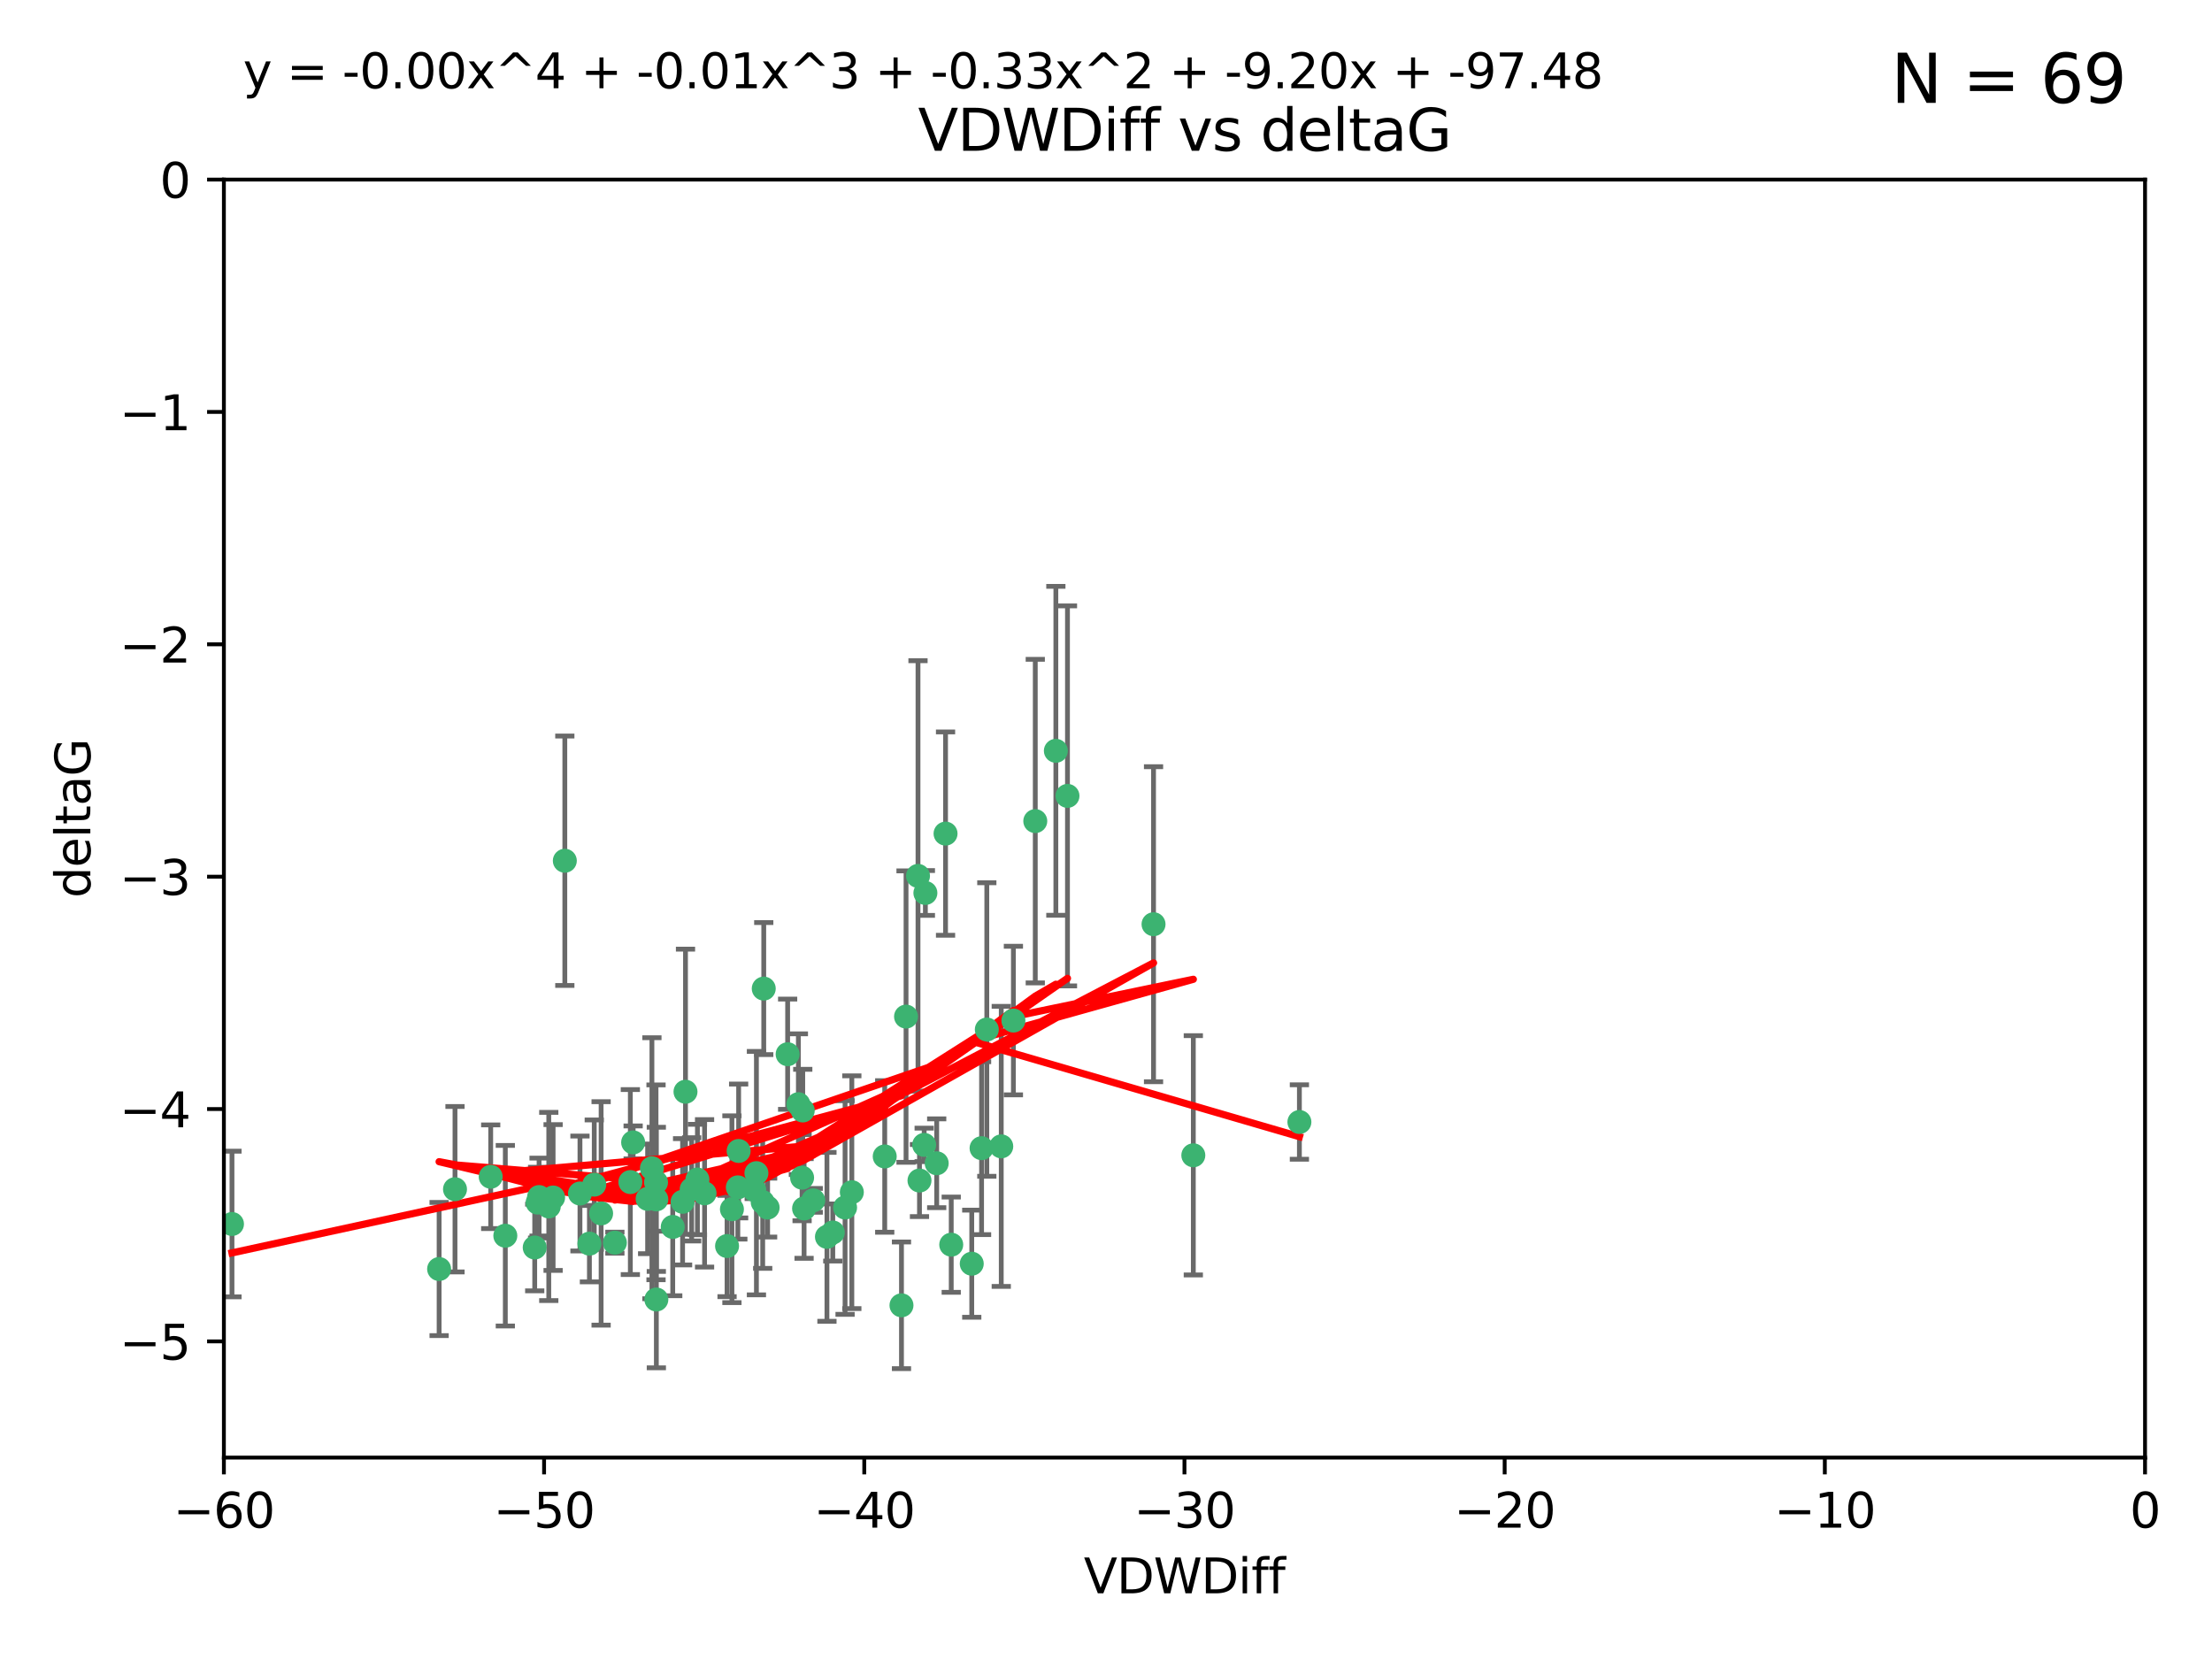 <?xml version="1.0" encoding="utf-8" standalone="no"?>
<!DOCTYPE svg PUBLIC "-//W3C//DTD SVG 1.1//EN"
  "http://www.w3.org/Graphics/SVG/1.1/DTD/svg11.dtd">
<svg xmlns:xlink="http://www.w3.org/1999/xlink" width="460.8pt" height="345.6pt" viewBox="0 0 460.8 345.6" xmlns="http://www.w3.org/2000/svg" version="1.1">
 <defs>
  <style type="text/css">*{stroke-linejoin: round; stroke-linecap: butt}</style>
 </defs>
 <g id="figure_1">
  <g id="patch_1">
   <path d="M 0 345.6 
L 460.8 345.6 
L 460.8 0 
L 0 0 
z
" style="fill: #ffffff"/>
  </g>
  <g id="axes_1">
   <g id="patch_2">
    <path d="M 46.64 303.64 
L 446.85 303.64 
L 446.85 37.411 
L 46.64 37.411 
z
" style="fill: #ffffff"/>
   </g>
   <g id="PathCollection_1">
    <defs>
     <path id="m3631bb2629" d="M 0 1.118 
C 0.297 1.118 0.581 1 0.791 0.791 
C 1 0.581 1.118 0.297 1.118 0 
C 1.118 -0.297 1 -0.581 0.791 -0.791 
C 0.581 -1 0.297 -1.118 0 -1.118 
C -0.297 -1.118 -0.581 -1 -0.791 -0.791 
C -1 -0.581 -1.118 -0.297 -1.118 0 
C -1.118 0.297 -1 0.581 -0.791 0.791 
C -0.581 1 -0.297 1.118 0 1.118 
z
" style="stroke: #3cb371"/>
    </defs>
    <g clip-path="url(#p89b7fe6927)">
     <use xlink:href="#m3631bb2629" x="48.326" y="254.983" style="fill: #3cb371; stroke: #3cb371"/>
     <use xlink:href="#m3631bb2629" x="112.3" y="249.368" style="fill: #3cb371; stroke: #3cb371"/>
     <use xlink:href="#m3631bb2629" x="111.995" y="250.525" style="fill: #3cb371; stroke: #3cb371"/>
     <use xlink:href="#m3631bb2629" x="105.268" y="257.423" style="fill: #3cb371; stroke: #3cb371"/>
     <use xlink:href="#m3631bb2629" x="91.476" y="264.361" style="fill: #3cb371; stroke: #3cb371"/>
     <use xlink:href="#m3631bb2629" x="135.807" y="243.368" style="fill: #3cb371; stroke: #3cb371"/>
     <use xlink:href="#m3631bb2629" x="122.786" y="259.077" style="fill: #3cb371; stroke: #3cb371"/>
     <use xlink:href="#m3631bb2629" x="131.894" y="237.984" style="fill: #3cb371; stroke: #3cb371"/>
     <use xlink:href="#m3631bb2629" x="111.391" y="259.88" style="fill: #3cb371; stroke: #3cb371"/>
     <use xlink:href="#m3631bb2629" x="136.731" y="270.711" style="fill: #3cb371; stroke: #3cb371"/>
     <use xlink:href="#m3631bb2629" x="145.288" y="245.719" style="fill: #3cb371; stroke: #3cb371"/>
     <use xlink:href="#m3631bb2629" x="125.223" y="252.775" style="fill: #3cb371; stroke: #3cb371"/>
     <use xlink:href="#m3631bb2629" x="102.222" y="245.136" style="fill: #3cb371; stroke: #3cb371"/>
     <use xlink:href="#m3631bb2629" x="173.485" y="256.751" style="fill: #3cb371; stroke: #3cb371"/>
     <use xlink:href="#m3631bb2629" x="123.794" y="246.78" style="fill: #3cb371; stroke: #3cb371"/>
     <use xlink:href="#m3631bb2629" x="142.195" y="250.354" style="fill: #3cb371; stroke: #3cb371"/>
     <use xlink:href="#m3631bb2629" x="94.785" y="247.734" style="fill: #3cb371; stroke: #3cb371"/>
     <use xlink:href="#m3631bb2629" x="153.872" y="239.771" style="fill: #3cb371; stroke: #3cb371"/>
     <use xlink:href="#m3631bb2629" x="166.318" y="230.024" style="fill: #3cb371; stroke: #3cb371"/>
     <use xlink:href="#m3631bb2629" x="151.46" y="259.571" style="fill: #3cb371; stroke: #3cb371"/>
     <use xlink:href="#m3631bb2629" x="159.103" y="205.942" style="fill: #3cb371; stroke: #3cb371"/>
     <use xlink:href="#m3631bb2629" x="131.312" y="246.246" style="fill: #3cb371; stroke: #3cb371"/>
     <use xlink:href="#m3631bb2629" x="142.802" y="227.428" style="fill: #3cb371; stroke: #3cb371"/>
     <use xlink:href="#m3631bb2629" x="136.661" y="246.299" style="fill: #3cb371; stroke: #3cb371"/>
     <use xlink:href="#m3631bb2629" x="167.229" y="231.332" style="fill: #3cb371; stroke: #3cb371"/>
     <use xlink:href="#m3631bb2629" x="144.084" y="247.763" style="fill: #3cb371; stroke: #3cb371"/>
     <use xlink:href="#m3631bb2629" x="153.702" y="247.353" style="fill: #3cb371; stroke: #3cb371"/>
     <use xlink:href="#m3631bb2629" x="204.48" y="239.185" style="fill: #3cb371; stroke: #3cb371"/>
     <use xlink:href="#m3631bb2629" x="176.045" y="251.55" style="fill: #3cb371; stroke: #3cb371"/>
     <use xlink:href="#m3631bb2629" x="158.884" y="250.426" style="fill: #3cb371; stroke: #3cb371"/>
     <use xlink:href="#m3631bb2629" x="146.775" y="248.593" style="fill: #3cb371; stroke: #3cb371"/>
     <use xlink:href="#m3631bb2629" x="114.32" y="251.329" style="fill: #3cb371; stroke: #3cb371"/>
     <use xlink:href="#m3631bb2629" x="120.818" y="248.632" style="fill: #3cb371; stroke: #3cb371"/>
     <use xlink:href="#m3631bb2629" x="187.795" y="271.922" style="fill: #3cb371; stroke: #3cb371"/>
     <use xlink:href="#m3631bb2629" x="115.223" y="249.466" style="fill: #3cb371; stroke: #3cb371"/>
     <use xlink:href="#m3631bb2629" x="157.577" y="244.387" style="fill: #3cb371; stroke: #3cb371"/>
     <use xlink:href="#m3631bb2629" x="134.911" y="249.742" style="fill: #3cb371; stroke: #3cb371"/>
     <use xlink:href="#m3631bb2629" x="192.775" y="186.022" style="fill: #3cb371; stroke: #3cb371"/>
     <use xlink:href="#m3631bb2629" x="191.546" y="245.927" style="fill: #3cb371; stroke: #3cb371"/>
     <use xlink:href="#m3631bb2629" x="157.119" y="247.876" style="fill: #3cb371; stroke: #3cb371"/>
     <use xlink:href="#m3631bb2629" x="159.91" y="251.564" style="fill: #3cb371; stroke: #3cb371"/>
     <use xlink:href="#m3631bb2629" x="177.452" y="248.361" style="fill: #3cb371; stroke: #3cb371"/>
     <use xlink:href="#m3631bb2629" x="152.474" y="251.904" style="fill: #3cb371; stroke: #3cb371"/>
     <use xlink:href="#m3631bb2629" x="184.304" y="240.908" style="fill: #3cb371; stroke: #3cb371"/>
     <use xlink:href="#m3631bb2629" x="140.144" y="255.593" style="fill: #3cb371; stroke: #3cb371"/>
     <use xlink:href="#m3631bb2629" x="164.08" y="219.614" style="fill: #3cb371; stroke: #3cb371"/>
     <use xlink:href="#m3631bb2629" x="128.091" y="258.871" style="fill: #3cb371; stroke: #3cb371"/>
     <use xlink:href="#m3631bb2629" x="169.413" y="250.057" style="fill: #3cb371; stroke: #3cb371"/>
     <use xlink:href="#m3631bb2629" x="136.723" y="249.848" style="fill: #3cb371; stroke: #3cb371"/>
     <use xlink:href="#m3631bb2629" x="117.663" y="179.309" style="fill: #3cb371; stroke: #3cb371"/>
     <use xlink:href="#m3631bb2629" x="196.975" y="173.656" style="fill: #3cb371; stroke: #3cb371"/>
     <use xlink:href="#m3631bb2629" x="205.571" y="214.466" style="fill: #3cb371; stroke: #3cb371"/>
     <use xlink:href="#m3631bb2629" x="211.11" y="212.601" style="fill: #3cb371; stroke: #3cb371"/>
     <use xlink:href="#m3631bb2629" x="191.237" y="182.467" style="fill: #3cb371; stroke: #3cb371"/>
     <use xlink:href="#m3631bb2629" x="167.504" y="251.748" style="fill: #3cb371; stroke: #3cb371"/>
     <use xlink:href="#m3631bb2629" x="240.303" y="192.532" style="fill: #3cb371; stroke: #3cb371"/>
     <use xlink:href="#m3631bb2629" x="188.745" y="211.773" style="fill: #3cb371; stroke: #3cb371"/>
     <use xlink:href="#m3631bb2629" x="198.159" y="259.29" style="fill: #3cb371; stroke: #3cb371"/>
     <use xlink:href="#m3631bb2629" x="172.267" y="257.656" style="fill: #3cb371; stroke: #3cb371"/>
     <use xlink:href="#m3631bb2629" x="195.132" y="242.33" style="fill: #3cb371; stroke: #3cb371"/>
     <use xlink:href="#m3631bb2629" x="215.667" y="171.05" style="fill: #3cb371; stroke: #3cb371"/>
     <use xlink:href="#m3631bb2629" x="219.955" y="156.408" style="fill: #3cb371; stroke: #3cb371"/>
     <use xlink:href="#m3631bb2629" x="167.09" y="245.331" style="fill: #3cb371; stroke: #3cb371"/>
     <use xlink:href="#m3631bb2629" x="222.375" y="165.798" style="fill: #3cb371; stroke: #3cb371"/>
     <use xlink:href="#m3631bb2629" x="192.522" y="238.5" style="fill: #3cb371; stroke: #3cb371"/>
     <use xlink:href="#m3631bb2629" x="208.58" y="238.81" style="fill: #3cb371; stroke: #3cb371"/>
     <use xlink:href="#m3631bb2629" x="248.591" y="240.671" style="fill: #3cb371; stroke: #3cb371"/>
     <use xlink:href="#m3631bb2629" x="202.434" y="263.255" style="fill: #3cb371; stroke: #3cb371"/>
     <use xlink:href="#m3631bb2629" x="270.689" y="233.736" style="fill: #3cb371; stroke: #3cb371"/>
    </g>
   </g>
   <g id="matplotlib.axis_1">
    <g id="xtick_1">
     <g id="line2d_1">
      <defs>
       <path id="mde3d4e6817" d="M 0 0 
L 0 3.5 
" style="stroke: #000000; stroke-width: 0.8"/>
      </defs>
      <g>
       <use xlink:href="#mde3d4e6817" x="46.64" y="303.64" style="stroke: #000000; stroke-width: 0.8"/>
      </g>
     </g>
     <g id="text_1">
      <!-- −60 -->
      <g transform="translate(36.088 318.238)scale(0.1 -0.1)">
       <defs>
        <path id="DejaVuSans-2212" d="M 678 2272 
L 4684 2272 
L 4684 1741 
L 678 1741 
L 678 2272 
z
" transform="scale(0.016)"/>
        <path id="DejaVuSans-36" d="M 2113 2584 
Q 1688 2584 1439 2293 
Q 1191 2003 1191 1497 
Q 1191 994 1439 701 
Q 1688 409 2113 409 
Q 2538 409 2786 701 
Q 3034 994 3034 1497 
Q 3034 2003 2786 2293 
Q 2538 2584 2113 2584 
z
M 3366 4563 
L 3366 3988 
Q 3128 4100 2886 4159 
Q 2644 4219 2406 4219 
Q 1781 4219 1451 3797 
Q 1122 3375 1075 2522 
Q 1259 2794 1537 2939 
Q 1816 3084 2150 3084 
Q 2853 3084 3261 2657 
Q 3669 2231 3669 1497 
Q 3669 778 3244 343 
Q 2819 -91 2113 -91 
Q 1303 -91 875 529 
Q 447 1150 447 2328 
Q 447 3434 972 4092 
Q 1497 4750 2381 4750 
Q 2619 4750 2861 4703 
Q 3103 4656 3366 4563 
z
" transform="scale(0.016)"/>
        <path id="DejaVuSans-30" d="M 2034 4250 
Q 1547 4250 1301 3770 
Q 1056 3291 1056 2328 
Q 1056 1369 1301 889 
Q 1547 409 2034 409 
Q 2525 409 2770 889 
Q 3016 1369 3016 2328 
Q 3016 3291 2770 3770 
Q 2525 4250 2034 4250 
z
M 2034 4750 
Q 2819 4750 3233 4129 
Q 3647 3509 3647 2328 
Q 3647 1150 3233 529 
Q 2819 -91 2034 -91 
Q 1250 -91 836 529 
Q 422 1150 422 2328 
Q 422 3509 836 4129 
Q 1250 4750 2034 4750 
z
" transform="scale(0.016)"/>
       </defs>
       <use xlink:href="#DejaVuSans-2212"/>
       <use xlink:href="#DejaVuSans-36" x="83.789"/>
       <use xlink:href="#DejaVuSans-30" x="147.412"/>
      </g>
     </g>
    </g>
    <g id="xtick_2">
     <g id="line2d_2">
      <g>
       <use xlink:href="#mde3d4e6817" x="113.342" y="303.64" style="stroke: #000000; stroke-width: 0.8"/>
      </g>
     </g>
     <g id="text_2">
      <!-- −50 -->
      <g transform="translate(102.789 318.238)scale(0.1 -0.1)">
       <defs>
        <path id="DejaVuSans-35" d="M 691 4666 
L 3169 4666 
L 3169 4134 
L 1269 4134 
L 1269 2991 
Q 1406 3038 1543 3061 
Q 1681 3084 1819 3084 
Q 2600 3084 3056 2656 
Q 3513 2228 3513 1497 
Q 3513 744 3044 326 
Q 2575 -91 1722 -91 
Q 1428 -91 1123 -41 
Q 819 9 494 109 
L 494 744 
Q 775 591 1075 516 
Q 1375 441 1709 441 
Q 2250 441 2565 725 
Q 2881 1009 2881 1497 
Q 2881 1984 2565 2268 
Q 2250 2553 1709 2553 
Q 1456 2553 1204 2497 
Q 953 2441 691 2322 
L 691 4666 
z
" transform="scale(0.016)"/>
       </defs>
       <use xlink:href="#DejaVuSans-2212"/>
       <use xlink:href="#DejaVuSans-35" x="83.789"/>
       <use xlink:href="#DejaVuSans-30" x="147.412"/>
      </g>
     </g>
    </g>
    <g id="xtick_3">
     <g id="line2d_3">
      <g>
       <use xlink:href="#mde3d4e6817" x="180.043" y="303.64" style="stroke: #000000; stroke-width: 0.8"/>
      </g>
     </g>
     <g id="text_3">
      <!-- −40 -->
      <g transform="translate(169.491 318.238)scale(0.1 -0.1)">
       <defs>
        <path id="DejaVuSans-34" d="M 2419 4116 
L 825 1625 
L 2419 1625 
L 2419 4116 
z
M 2253 4666 
L 3047 4666 
L 3047 1625 
L 3713 1625 
L 3713 1100 
L 3047 1100 
L 3047 0 
L 2419 0 
L 2419 1100 
L 313 1100 
L 313 1709 
L 2253 4666 
z
" transform="scale(0.016)"/>
       </defs>
       <use xlink:href="#DejaVuSans-2212"/>
       <use xlink:href="#DejaVuSans-34" x="83.789"/>
       <use xlink:href="#DejaVuSans-30" x="147.412"/>
      </g>
     </g>
    </g>
    <g id="xtick_4">
     <g id="line2d_4">
      <g>
       <use xlink:href="#mde3d4e6817" x="246.745" y="303.64" style="stroke: #000000; stroke-width: 0.8"/>
      </g>
     </g>
     <g id="text_4">
      <!-- −30 -->
      <g transform="translate(236.193 318.238)scale(0.1 -0.1)">
       <defs>
        <path id="DejaVuSans-33" d="M 2597 2516 
Q 3050 2419 3304 2112 
Q 3559 1806 3559 1356 
Q 3559 666 3084 287 
Q 2609 -91 1734 -91 
Q 1441 -91 1130 -33 
Q 819 25 488 141 
L 488 750 
Q 750 597 1062 519 
Q 1375 441 1716 441 
Q 2309 441 2620 675 
Q 2931 909 2931 1356 
Q 2931 1769 2642 2001 
Q 2353 2234 1838 2234 
L 1294 2234 
L 1294 2753 
L 1863 2753 
Q 2328 2753 2575 2939 
Q 2822 3125 2822 3475 
Q 2822 3834 2567 4026 
Q 2313 4219 1838 4219 
Q 1578 4219 1281 4162 
Q 984 4106 628 3988 
L 628 4550 
Q 988 4650 1302 4700 
Q 1616 4750 1894 4750 
Q 2613 4750 3031 4423 
Q 3450 4097 3450 3541 
Q 3450 3153 3228 2886 
Q 3006 2619 2597 2516 
z
" transform="scale(0.016)"/>
       </defs>
       <use xlink:href="#DejaVuSans-2212"/>
       <use xlink:href="#DejaVuSans-33" x="83.789"/>
       <use xlink:href="#DejaVuSans-30" x="147.412"/>
      </g>
     </g>
    </g>
    <g id="xtick_5">
     <g id="line2d_5">
      <g>
       <use xlink:href="#mde3d4e6817" x="313.447" y="303.64" style="stroke: #000000; stroke-width: 0.8"/>
      </g>
     </g>
     <g id="text_5">
      <!-- −20 -->
      <g transform="translate(302.894 318.238)scale(0.1 -0.1)">
       <defs>
        <path id="DejaVuSans-32" d="M 1228 531 
L 3431 531 
L 3431 0 
L 469 0 
L 469 531 
Q 828 903 1448 1529 
Q 2069 2156 2228 2338 
Q 2531 2678 2651 2914 
Q 2772 3150 2772 3378 
Q 2772 3750 2511 3984 
Q 2250 4219 1831 4219 
Q 1534 4219 1204 4116 
Q 875 4013 500 3803 
L 500 4441 
Q 881 4594 1212 4672 
Q 1544 4750 1819 4750 
Q 2544 4750 2975 4387 
Q 3406 4025 3406 3419 
Q 3406 3131 3298 2873 
Q 3191 2616 2906 2266 
Q 2828 2175 2409 1742 
Q 1991 1309 1228 531 
z
" transform="scale(0.016)"/>
       </defs>
       <use xlink:href="#DejaVuSans-2212"/>
       <use xlink:href="#DejaVuSans-32" x="83.789"/>
       <use xlink:href="#DejaVuSans-30" x="147.412"/>
      </g>
     </g>
    </g>
    <g id="xtick_6">
     <g id="line2d_6">
      <g>
       <use xlink:href="#mde3d4e6817" x="380.148" y="303.64" style="stroke: #000000; stroke-width: 0.8"/>
      </g>
     </g>
     <g id="text_6">
      <!-- −10 -->
      <g transform="translate(369.596 318.238)scale(0.1 -0.1)">
       <defs>
        <path id="DejaVuSans-31" d="M 794 531 
L 1825 531 
L 1825 4091 
L 703 3866 
L 703 4441 
L 1819 4666 
L 2450 4666 
L 2450 531 
L 3481 531 
L 3481 0 
L 794 0 
L 794 531 
z
" transform="scale(0.016)"/>
       </defs>
       <use xlink:href="#DejaVuSans-2212"/>
       <use xlink:href="#DejaVuSans-31" x="83.789"/>
       <use xlink:href="#DejaVuSans-30" x="147.412"/>
      </g>
     </g>
    </g>
    <g id="xtick_7">
     <g id="line2d_7">
      <g>
       <use xlink:href="#mde3d4e6817" x="446.85" y="303.64" style="stroke: #000000; stroke-width: 0.8"/>
      </g>
     </g>
     <g id="text_7">
      <!-- 0 -->
      <g transform="translate(443.669 318.238)scale(0.1 -0.1)">
       <use xlink:href="#DejaVuSans-30"/>
      </g>
     </g>
    </g>
    <g id="text_8">
     <!-- VDWDiff -->
     <g transform="translate(225.772 331.917)scale(0.1 -0.1)">
      <defs>
       <path id="DejaVuSans-56" d="M 1831 0 
L 50 4666 
L 709 4666 
L 2188 738 
L 3669 4666 
L 4325 4666 
L 2547 0 
L 1831 0 
z
" transform="scale(0.016)"/>
       <path id="DejaVuSans-44" d="M 1259 4147 
L 1259 519 
L 2022 519 
Q 2988 519 3436 956 
Q 3884 1394 3884 2338 
Q 3884 3275 3436 3711 
Q 2988 4147 2022 4147 
L 1259 4147 
z
M 628 4666 
L 1925 4666 
Q 3281 4666 3915 4102 
Q 4550 3538 4550 2338 
Q 4550 1131 3912 565 
Q 3275 0 1925 0 
L 628 0 
L 628 4666 
z
" transform="scale(0.016)"/>
       <path id="DejaVuSans-57" d="M 213 4666 
L 850 4666 
L 1831 722 
L 2809 4666 
L 3519 4666 
L 4500 722 
L 5478 4666 
L 6119 4666 
L 4947 0 
L 4153 0 
L 3169 4050 
L 2175 0 
L 1381 0 
L 213 4666 
z
" transform="scale(0.016)"/>
       <path id="DejaVuSans-69" d="M 603 3500 
L 1178 3500 
L 1178 0 
L 603 0 
L 603 3500 
z
M 603 4863 
L 1178 4863 
L 1178 4134 
L 603 4134 
L 603 4863 
z
" transform="scale(0.016)"/>
       <path id="DejaVuSans-66" d="M 2375 4863 
L 2375 4384 
L 1825 4384 
Q 1516 4384 1395 4259 
Q 1275 4134 1275 3809 
L 1275 3500 
L 2222 3500 
L 2222 3053 
L 1275 3053 
L 1275 0 
L 697 0 
L 697 3053 
L 147 3053 
L 147 3500 
L 697 3500 
L 697 3744 
Q 697 4328 969 4595 
Q 1241 4863 1831 4863 
L 2375 4863 
z
" transform="scale(0.016)"/>
      </defs>
      <use xlink:href="#DejaVuSans-56"/>
      <use xlink:href="#DejaVuSans-44" x="68.408"/>
      <use xlink:href="#DejaVuSans-57" x="145.41"/>
      <use xlink:href="#DejaVuSans-44" x="244.287"/>
      <use xlink:href="#DejaVuSans-69" x="321.289"/>
      <use xlink:href="#DejaVuSans-66" x="349.072"/>
      <use xlink:href="#DejaVuSans-66" x="384.277"/>
     </g>
    </g>
   </g>
   <g id="matplotlib.axis_2">
    <g id="ytick_1">
     <g id="line2d_8">
      <defs>
       <path id="m755640ae23" d="M 0 0 
L -3.5 0 
" style="stroke: #000000; stroke-width: 0.8"/>
      </defs>
      <g>
       <use xlink:href="#m755640ae23" x="46.64" y="279.437" style="stroke: #000000; stroke-width: 0.8"/>
      </g>
     </g>
     <g id="text_9">
      <!-- −5 -->
      <g transform="translate(24.898 283.237)scale(0.1 -0.1)">
       <use xlink:href="#DejaVuSans-2212"/>
       <use xlink:href="#DejaVuSans-35" x="83.789"/>
      </g>
     </g>
    </g>
    <g id="ytick_2">
     <g id="line2d_9">
      <g>
       <use xlink:href="#m755640ae23" x="46.64" y="231.032" style="stroke: #000000; stroke-width: 0.8"/>
      </g>
     </g>
     <g id="text_10">
      <!-- −4 -->
      <g transform="translate(24.898 234.831)scale(0.1 -0.1)">
       <use xlink:href="#DejaVuSans-2212"/>
       <use xlink:href="#DejaVuSans-34" x="83.789"/>
      </g>
     </g>
    </g>
    <g id="ytick_3">
     <g id="line2d_10">
      <g>
       <use xlink:href="#m755640ae23" x="46.64" y="182.627" style="stroke: #000000; stroke-width: 0.8"/>
      </g>
     </g>
     <g id="text_11">
      <!-- −3 -->
      <g transform="translate(24.898 186.426)scale(0.1 -0.1)">
       <use xlink:href="#DejaVuSans-2212"/>
       <use xlink:href="#DejaVuSans-33" x="83.789"/>
      </g>
     </g>
    </g>
    <g id="ytick_4">
     <g id="line2d_11">
      <g>
       <use xlink:href="#m755640ae23" x="46.64" y="134.222" style="stroke: #000000; stroke-width: 0.8"/>
      </g>
     </g>
     <g id="text_12">
      <!-- −2 -->
      <g transform="translate(24.898 138.021)scale(0.1 -0.1)">
       <use xlink:href="#DejaVuSans-2212"/>
       <use xlink:href="#DejaVuSans-32" x="83.789"/>
      </g>
     </g>
    </g>
    <g id="ytick_5">
     <g id="line2d_12">
      <g>
       <use xlink:href="#m755640ae23" x="46.64" y="85.816" style="stroke: #000000; stroke-width: 0.8"/>
      </g>
     </g>
     <g id="text_13">
      <!-- −1 -->
      <g transform="translate(24.898 89.616)scale(0.1 -0.1)">
       <use xlink:href="#DejaVuSans-2212"/>
       <use xlink:href="#DejaVuSans-31" x="83.789"/>
      </g>
     </g>
    </g>
    <g id="ytick_6">
     <g id="line2d_13">
      <g>
       <use xlink:href="#m755640ae23" x="46.64" y="37.411" style="stroke: #000000; stroke-width: 0.8"/>
      </g>
     </g>
     <g id="text_14">
      <!-- 0 -->
      <g transform="translate(33.278 41.21)scale(0.1 -0.1)">
       <use xlink:href="#DejaVuSans-30"/>
      </g>
     </g>
    </g>
    <g id="text_15">
     <!-- deltaG -->
     <g transform="translate(18.818 187.064)rotate(-90)scale(0.1 -0.1)">
      <defs>
       <path id="DejaVuSans-64" d="M 2906 2969 
L 2906 4863 
L 3481 4863 
L 3481 0 
L 2906 0 
L 2906 525 
Q 2725 213 2448 61 
Q 2172 -91 1784 -91 
Q 1150 -91 751 415 
Q 353 922 353 1747 
Q 353 2572 751 3078 
Q 1150 3584 1784 3584 
Q 2172 3584 2448 3432 
Q 2725 3281 2906 2969 
z
M 947 1747 
Q 947 1113 1208 752 
Q 1469 391 1925 391 
Q 2381 391 2643 752 
Q 2906 1113 2906 1747 
Q 2906 2381 2643 2742 
Q 2381 3103 1925 3103 
Q 1469 3103 1208 2742 
Q 947 2381 947 1747 
z
" transform="scale(0.016)"/>
       <path id="DejaVuSans-65" d="M 3597 1894 
L 3597 1613 
L 953 1613 
Q 991 1019 1311 708 
Q 1631 397 2203 397 
Q 2534 397 2845 478 
Q 3156 559 3463 722 
L 3463 178 
Q 3153 47 2828 -22 
Q 2503 -91 2169 -91 
Q 1331 -91 842 396 
Q 353 884 353 1716 
Q 353 2575 817 3079 
Q 1281 3584 2069 3584 
Q 2775 3584 3186 3129 
Q 3597 2675 3597 1894 
z
M 3022 2063 
Q 3016 2534 2758 2815 
Q 2500 3097 2075 3097 
Q 1594 3097 1305 2825 
Q 1016 2553 972 2059 
L 3022 2063 
z
" transform="scale(0.016)"/>
       <path id="DejaVuSans-6c" d="M 603 4863 
L 1178 4863 
L 1178 0 
L 603 0 
L 603 4863 
z
" transform="scale(0.016)"/>
       <path id="DejaVuSans-74" d="M 1172 4494 
L 1172 3500 
L 2356 3500 
L 2356 3053 
L 1172 3053 
L 1172 1153 
Q 1172 725 1289 603 
Q 1406 481 1766 481 
L 2356 481 
L 2356 0 
L 1766 0 
Q 1100 0 847 248 
Q 594 497 594 1153 
L 594 3053 
L 172 3053 
L 172 3500 
L 594 3500 
L 594 4494 
L 1172 4494 
z
" transform="scale(0.016)"/>
       <path id="DejaVuSans-61" d="M 2194 1759 
Q 1497 1759 1228 1600 
Q 959 1441 959 1056 
Q 959 750 1161 570 
Q 1363 391 1709 391 
Q 2188 391 2477 730 
Q 2766 1069 2766 1631 
L 2766 1759 
L 2194 1759 
z
M 3341 1997 
L 3341 0 
L 2766 0 
L 2766 531 
Q 2569 213 2275 61 
Q 1981 -91 1556 -91 
Q 1019 -91 701 211 
Q 384 513 384 1019 
Q 384 1609 779 1909 
Q 1175 2209 1959 2209 
L 2766 2209 
L 2766 2266 
Q 2766 2663 2505 2880 
Q 2244 3097 1772 3097 
Q 1472 3097 1187 3025 
Q 903 2953 641 2809 
L 641 3341 
Q 956 3463 1253 3523 
Q 1550 3584 1831 3584 
Q 2591 3584 2966 3190 
Q 3341 2797 3341 1997 
z
" transform="scale(0.016)"/>
       <path id="DejaVuSans-47" d="M 3809 666 
L 3809 1919 
L 2778 1919 
L 2778 2438 
L 4434 2438 
L 4434 434 
Q 4069 175 3628 42 
Q 3188 -91 2688 -91 
Q 1594 -91 976 548 
Q 359 1188 359 2328 
Q 359 3472 976 4111 
Q 1594 4750 2688 4750 
Q 3144 4750 3555 4637 
Q 3966 4525 4313 4306 
L 4313 3634 
Q 3963 3931 3569 4081 
Q 3175 4231 2741 4231 
Q 1884 4231 1454 3753 
Q 1025 3275 1025 2328 
Q 1025 1384 1454 906 
Q 1884 428 2741 428 
Q 3075 428 3337 486 
Q 3600 544 3809 666 
z
" transform="scale(0.016)"/>
      </defs>
      <use xlink:href="#DejaVuSans-64"/>
      <use xlink:href="#DejaVuSans-65" x="63.477"/>
      <use xlink:href="#DejaVuSans-6c" x="125"/>
      <use xlink:href="#DejaVuSans-74" x="152.783"/>
      <use xlink:href="#DejaVuSans-61" x="191.992"/>
      <use xlink:href="#DejaVuSans-47" x="253.271"/>
     </g>
    </g>
   </g>
   <g id="LineCollection_1">
    <path d="M 48.326 270.155 
L 48.326 239.811 
" clip-path="url(#p89b7fe6927)" style="fill: none; stroke: #696969"/>
    <path d="M 112.3 257.476 
L 112.3 241.26 
" clip-path="url(#p89b7fe6927)" style="fill: none; stroke: #696969"/>
    <path d="M 111.995 257.892 
L 111.995 243.157 
" clip-path="url(#p89b7fe6927)" style="fill: none; stroke: #696969"/>
    <path d="M 105.268 276.229 
L 105.268 238.617 
" clip-path="url(#p89b7fe6927)" style="fill: none; stroke: #696969"/>
    <path d="M 91.476 278.232 
L 91.476 250.491 
" clip-path="url(#p89b7fe6927)" style="fill: none; stroke: #696969"/>
    <path d="M 135.807 270.554 
L 135.807 216.181 
" clip-path="url(#p89b7fe6927)" style="fill: none; stroke: #696969"/>
    <path d="M 122.786 267.033 
L 122.786 251.122 
" clip-path="url(#p89b7fe6927)" style="fill: none; stroke: #696969"/>
    <path d="M 131.894 241.415 
L 131.894 234.553 
" clip-path="url(#p89b7fe6927)" style="fill: none; stroke: #696969"/>
    <path d="M 111.391 268.904 
L 111.391 250.857 
" clip-path="url(#p89b7fe6927)" style="fill: none; stroke: #696969"/>
    <path d="M 136.731 284.942 
L 136.731 256.479 
" clip-path="url(#p89b7fe6927)" style="fill: none; stroke: #696969"/>
    <path d="M 145.288 257.222 
L 145.288 234.216 
" clip-path="url(#p89b7fe6927)" style="fill: none; stroke: #696969"/>
    <path d="M 125.223 276.048 
L 125.223 229.502 
" clip-path="url(#p89b7fe6927)" style="fill: none; stroke: #696969"/>
    <path d="M 102.222 255.934 
L 102.222 234.337 
" clip-path="url(#p89b7fe6927)" style="fill: none; stroke: #696969"/>
    <path d="M 173.485 262.697 
L 173.485 250.804 
" clip-path="url(#p89b7fe6927)" style="fill: none; stroke: #696969"/>
    <path d="M 123.794 260.254 
L 123.794 233.306 
" clip-path="url(#p89b7fe6927)" style="fill: none; stroke: #696969"/>
    <path d="M 142.195 263.512 
L 142.195 237.195 
" clip-path="url(#p89b7fe6927)" style="fill: none; stroke: #696969"/>
    <path d="M 94.785 264.964 
L 94.785 230.503 
" clip-path="url(#p89b7fe6927)" style="fill: none; stroke: #696969"/>
    <path d="M 153.872 253.716 
L 153.872 225.827 
" clip-path="url(#p89b7fe6927)" style="fill: none; stroke: #696969"/>
    <path d="M 166.318 244.68 
L 166.318 215.367 
" clip-path="url(#p89b7fe6927)" style="fill: none; stroke: #696969"/>
    <path d="M 151.46 270.116 
L 151.46 249.026 
" clip-path="url(#p89b7fe6927)" style="fill: none; stroke: #696969"/>
    <path d="M 159.103 219.695 
L 159.103 192.189 
" clip-path="url(#p89b7fe6927)" style="fill: none; stroke: #696969"/>
    <path d="M 131.312 265.512 
L 131.312 226.981 
" clip-path="url(#p89b7fe6927)" style="fill: none; stroke: #696969"/>
    <path d="M 142.802 257.131 
L 142.802 197.725 
" clip-path="url(#p89b7fe6927)" style="fill: none; stroke: #696969"/>
    <path d="M 136.661 266.591 
L 136.661 226.008 
" clip-path="url(#p89b7fe6927)" style="fill: none; stroke: #696969"/>
    <path d="M 167.229 239.908 
L 167.229 222.755 
" clip-path="url(#p89b7fe6927)" style="fill: none; stroke: #696969"/>
    <path d="M 144.084 258.514 
L 144.084 237.011 
" clip-path="url(#p89b7fe6927)" style="fill: none; stroke: #696969"/>
    <path d="M 153.702 258.126 
L 153.702 236.58 
" clip-path="url(#p89b7fe6927)" style="fill: none; stroke: #696969"/>
    <path d="M 204.48 257.197 
L 204.48 221.173 
" clip-path="url(#p89b7fe6927)" style="fill: none; stroke: #696969"/>
    <path d="M 176.045 273.8 
L 176.045 229.299 
" clip-path="url(#p89b7fe6927)" style="fill: none; stroke: #696969"/>
    <path d="M 158.884 264.226 
L 158.884 236.626 
" clip-path="url(#p89b7fe6927)" style="fill: none; stroke: #696969"/>
    <path d="M 146.775 263.956 
L 146.775 233.23 
" clip-path="url(#p89b7fe6927)" style="fill: none; stroke: #696969"/>
    <path d="M 114.32 270.93 
L 114.32 231.728 
" clip-path="url(#p89b7fe6927)" style="fill: none; stroke: #696969"/>
    <path d="M 120.818 260.598 
L 120.818 236.665 
" clip-path="url(#p89b7fe6927)" style="fill: none; stroke: #696969"/>
    <path d="M 187.795 285.112 
L 187.795 258.731 
" clip-path="url(#p89b7fe6927)" style="fill: none; stroke: #696969"/>
    <path d="M 115.223 264.652 
L 115.223 234.281 
" clip-path="url(#p89b7fe6927)" style="fill: none; stroke: #696969"/>
    <path d="M 157.577 269.744 
L 157.577 219.03 
" clip-path="url(#p89b7fe6927)" style="fill: none; stroke: #696969"/>
    <path d="M 134.911 261.161 
L 134.911 238.322 
" clip-path="url(#p89b7fe6927)" style="fill: none; stroke: #696969"/>
    <path d="M 192.775 190.691 
L 192.775 181.352 
" clip-path="url(#p89b7fe6927)" style="fill: none; stroke: #696969"/>
    <path d="M 191.546 253.43 
L 191.546 238.424 
" clip-path="url(#p89b7fe6927)" style="fill: none; stroke: #696969"/>
    <path d="M 157.119 249.693 
L 157.119 246.059 
" clip-path="url(#p89b7fe6927)" style="fill: none; stroke: #696969"/>
    <path d="M 159.91 257.702 
L 159.91 245.427 
" clip-path="url(#p89b7fe6927)" style="fill: none; stroke: #696969"/>
    <path d="M 177.452 272.603 
L 177.452 224.118 
" clip-path="url(#p89b7fe6927)" style="fill: none; stroke: #696969"/>
    <path d="M 152.474 271.363 
L 152.474 232.446 
" clip-path="url(#p89b7fe6927)" style="fill: none; stroke: #696969"/>
    <path d="M 184.304 256.695 
L 184.304 225.122 
" clip-path="url(#p89b7fe6927)" style="fill: none; stroke: #696969"/>
    <path d="M 140.144 269.927 
L 140.144 241.26 
" clip-path="url(#p89b7fe6927)" style="fill: none; stroke: #696969"/>
    <path d="M 164.08 231.097 
L 164.08 208.132 
" clip-path="url(#p89b7fe6927)" style="fill: none; stroke: #696969"/>
    <path d="M 128.091 261.063 
L 128.091 256.678 
" clip-path="url(#p89b7fe6927)" style="fill: none; stroke: #696969"/>
    <path d="M 169.413 252.54 
L 169.413 247.575 
" clip-path="url(#p89b7fe6927)" style="fill: none; stroke: #696969"/>
    <path d="M 136.723 264.863 
L 136.723 234.833 
" clip-path="url(#p89b7fe6927)" style="fill: none; stroke: #696969"/>
    <path d="M 117.663 205.29 
L 117.663 153.329 
" clip-path="url(#p89b7fe6927)" style="fill: none; stroke: #696969"/>
    <path d="M 196.975 194.836 
L 196.975 152.476 
" clip-path="url(#p89b7fe6927)" style="fill: none; stroke: #696969"/>
    <path d="M 205.571 245.044 
L 205.571 183.888 
" clip-path="url(#p89b7fe6927)" style="fill: none; stroke: #696969"/>
    <path d="M 211.11 228.078 
L 211.11 197.125 
" clip-path="url(#p89b7fe6927)" style="fill: none; stroke: #696969"/>
    <path d="M 191.237 227.298 
L 191.237 137.636 
" clip-path="url(#p89b7fe6927)" style="fill: none; stroke: #696969"/>
    <path d="M 167.504 262.128 
L 167.504 241.367 
" clip-path="url(#p89b7fe6927)" style="fill: none; stroke: #696969"/>
    <path d="M 240.303 225.345 
L 240.303 159.72 
" clip-path="url(#p89b7fe6927)" style="fill: none; stroke: #696969"/>
    <path d="M 188.745 242.126 
L 188.745 181.42 
" clip-path="url(#p89b7fe6927)" style="fill: none; stroke: #696969"/>
    <path d="M 198.159 269.212 
L 198.159 249.368 
" clip-path="url(#p89b7fe6927)" style="fill: none; stroke: #696969"/>
    <path d="M 172.267 275.252 
L 172.267 240.061 
" clip-path="url(#p89b7fe6927)" style="fill: none; stroke: #696969"/>
    <path d="M 195.132 251.582 
L 195.132 233.078 
" clip-path="url(#p89b7fe6927)" style="fill: none; stroke: #696969"/>
    <path d="M 215.667 204.754 
L 215.667 137.346 
" clip-path="url(#p89b7fe6927)" style="fill: none; stroke: #696969"/>
    <path d="M 219.955 190.67 
L 219.955 122.145 
" clip-path="url(#p89b7fe6927)" style="fill: none; stroke: #696969"/>
    <path d="M 167.09 254.309 
L 167.09 236.353 
" clip-path="url(#p89b7fe6927)" style="fill: none; stroke: #696969"/>
    <path d="M 222.375 205.383 
L 222.375 126.213 
" clip-path="url(#p89b7fe6927)" style="fill: none; stroke: #696969"/>
    <path d="M 192.522 241.987 
L 192.522 235.013 
" clip-path="url(#p89b7fe6927)" style="fill: none; stroke: #696969"/>
    <path d="M 208.58 267.981 
L 208.58 209.639 
" clip-path="url(#p89b7fe6927)" style="fill: none; stroke: #696969"/>
    <path d="M 248.591 265.593 
L 248.591 215.748 
" clip-path="url(#p89b7fe6927)" style="fill: none; stroke: #696969"/>
    <path d="M 202.434 274.413 
L 202.434 252.097 
" clip-path="url(#p89b7fe6927)" style="fill: none; stroke: #696969"/>
    <path d="M 270.689 241.488 
L 270.689 225.984 
" clip-path="url(#p89b7fe6927)" style="fill: none; stroke: #696969"/>
   </g>
   <g id="line2d_14">
    <defs>
     <path id="m4d9b6cd581" d="M 2 0 
L -2 -0 
" style="stroke: #696969"/>
    </defs>
    <g clip-path="url(#p89b7fe6927)">
     <use xlink:href="#m4d9b6cd581" x="48.326" y="270.155" style="fill: #696969; stroke: #696969"/>
     <use xlink:href="#m4d9b6cd581" x="112.3" y="257.476" style="fill: #696969; stroke: #696969"/>
     <use xlink:href="#m4d9b6cd581" x="111.995" y="257.892" style="fill: #696969; stroke: #696969"/>
     <use xlink:href="#m4d9b6cd581" x="105.268" y="276.229" style="fill: #696969; stroke: #696969"/>
     <use xlink:href="#m4d9b6cd581" x="91.476" y="278.232" style="fill: #696969; stroke: #696969"/>
     <use xlink:href="#m4d9b6cd581" x="135.807" y="270.554" style="fill: #696969; stroke: #696969"/>
     <use xlink:href="#m4d9b6cd581" x="122.786" y="267.033" style="fill: #696969; stroke: #696969"/>
     <use xlink:href="#m4d9b6cd581" x="131.894" y="241.415" style="fill: #696969; stroke: #696969"/>
     <use xlink:href="#m4d9b6cd581" x="111.391" y="268.904" style="fill: #696969; stroke: #696969"/>
     <use xlink:href="#m4d9b6cd581" x="136.731" y="284.942" style="fill: #696969; stroke: #696969"/>
     <use xlink:href="#m4d9b6cd581" x="145.288" y="257.222" style="fill: #696969; stroke: #696969"/>
     <use xlink:href="#m4d9b6cd581" x="125.223" y="276.048" style="fill: #696969; stroke: #696969"/>
     <use xlink:href="#m4d9b6cd581" x="102.222" y="255.934" style="fill: #696969; stroke: #696969"/>
     <use xlink:href="#m4d9b6cd581" x="173.485" y="262.697" style="fill: #696969; stroke: #696969"/>
     <use xlink:href="#m4d9b6cd581" x="123.794" y="260.254" style="fill: #696969; stroke: #696969"/>
     <use xlink:href="#m4d9b6cd581" x="142.195" y="263.512" style="fill: #696969; stroke: #696969"/>
     <use xlink:href="#m4d9b6cd581" x="94.785" y="264.964" style="fill: #696969; stroke: #696969"/>
     <use xlink:href="#m4d9b6cd581" x="153.872" y="253.716" style="fill: #696969; stroke: #696969"/>
     <use xlink:href="#m4d9b6cd581" x="166.318" y="244.68" style="fill: #696969; stroke: #696969"/>
     <use xlink:href="#m4d9b6cd581" x="151.46" y="270.116" style="fill: #696969; stroke: #696969"/>
     <use xlink:href="#m4d9b6cd581" x="159.103" y="219.695" style="fill: #696969; stroke: #696969"/>
     <use xlink:href="#m4d9b6cd581" x="131.312" y="265.512" style="fill: #696969; stroke: #696969"/>
     <use xlink:href="#m4d9b6cd581" x="142.802" y="257.131" style="fill: #696969; stroke: #696969"/>
     <use xlink:href="#m4d9b6cd581" x="136.661" y="266.591" style="fill: #696969; stroke: #696969"/>
     <use xlink:href="#m4d9b6cd581" x="167.229" y="239.908" style="fill: #696969; stroke: #696969"/>
     <use xlink:href="#m4d9b6cd581" x="144.084" y="258.514" style="fill: #696969; stroke: #696969"/>
     <use xlink:href="#m4d9b6cd581" x="153.702" y="258.126" style="fill: #696969; stroke: #696969"/>
     <use xlink:href="#m4d9b6cd581" x="204.48" y="257.197" style="fill: #696969; stroke: #696969"/>
     <use xlink:href="#m4d9b6cd581" x="176.045" y="273.8" style="fill: #696969; stroke: #696969"/>
     <use xlink:href="#m4d9b6cd581" x="158.884" y="264.226" style="fill: #696969; stroke: #696969"/>
     <use xlink:href="#m4d9b6cd581" x="146.775" y="263.956" style="fill: #696969; stroke: #696969"/>
     <use xlink:href="#m4d9b6cd581" x="114.32" y="270.93" style="fill: #696969; stroke: #696969"/>
     <use xlink:href="#m4d9b6cd581" x="120.818" y="260.598" style="fill: #696969; stroke: #696969"/>
     <use xlink:href="#m4d9b6cd581" x="187.795" y="285.112" style="fill: #696969; stroke: #696969"/>
     <use xlink:href="#m4d9b6cd581" x="115.223" y="264.652" style="fill: #696969; stroke: #696969"/>
     <use xlink:href="#m4d9b6cd581" x="157.577" y="269.744" style="fill: #696969; stroke: #696969"/>
     <use xlink:href="#m4d9b6cd581" x="134.911" y="261.161" style="fill: #696969; stroke: #696969"/>
     <use xlink:href="#m4d9b6cd581" x="192.775" y="190.691" style="fill: #696969; stroke: #696969"/>
     <use xlink:href="#m4d9b6cd581" x="191.546" y="253.43" style="fill: #696969; stroke: #696969"/>
     <use xlink:href="#m4d9b6cd581" x="157.119" y="249.693" style="fill: #696969; stroke: #696969"/>
     <use xlink:href="#m4d9b6cd581" x="159.91" y="257.702" style="fill: #696969; stroke: #696969"/>
     <use xlink:href="#m4d9b6cd581" x="177.452" y="272.603" style="fill: #696969; stroke: #696969"/>
     <use xlink:href="#m4d9b6cd581" x="152.474" y="271.363" style="fill: #696969; stroke: #696969"/>
     <use xlink:href="#m4d9b6cd581" x="184.304" y="256.695" style="fill: #696969; stroke: #696969"/>
     <use xlink:href="#m4d9b6cd581" x="140.144" y="269.927" style="fill: #696969; stroke: #696969"/>
     <use xlink:href="#m4d9b6cd581" x="164.08" y="231.097" style="fill: #696969; stroke: #696969"/>
     <use xlink:href="#m4d9b6cd581" x="128.091" y="261.063" style="fill: #696969; stroke: #696969"/>
     <use xlink:href="#m4d9b6cd581" x="169.413" y="252.54" style="fill: #696969; stroke: #696969"/>
     <use xlink:href="#m4d9b6cd581" x="136.723" y="264.863" style="fill: #696969; stroke: #696969"/>
     <use xlink:href="#m4d9b6cd581" x="117.663" y="205.29" style="fill: #696969; stroke: #696969"/>
     <use xlink:href="#m4d9b6cd581" x="196.975" y="194.836" style="fill: #696969; stroke: #696969"/>
     <use xlink:href="#m4d9b6cd581" x="205.571" y="245.044" style="fill: #696969; stroke: #696969"/>
     <use xlink:href="#m4d9b6cd581" x="211.11" y="228.078" style="fill: #696969; stroke: #696969"/>
     <use xlink:href="#m4d9b6cd581" x="191.237" y="227.298" style="fill: #696969; stroke: #696969"/>
     <use xlink:href="#m4d9b6cd581" x="167.504" y="262.128" style="fill: #696969; stroke: #696969"/>
     <use xlink:href="#m4d9b6cd581" x="240.303" y="225.345" style="fill: #696969; stroke: #696969"/>
     <use xlink:href="#m4d9b6cd581" x="188.745" y="242.126" style="fill: #696969; stroke: #696969"/>
     <use xlink:href="#m4d9b6cd581" x="198.159" y="269.212" style="fill: #696969; stroke: #696969"/>
     <use xlink:href="#m4d9b6cd581" x="172.267" y="275.252" style="fill: #696969; stroke: #696969"/>
     <use xlink:href="#m4d9b6cd581" x="195.132" y="251.582" style="fill: #696969; stroke: #696969"/>
     <use xlink:href="#m4d9b6cd581" x="215.667" y="204.754" style="fill: #696969; stroke: #696969"/>
     <use xlink:href="#m4d9b6cd581" x="219.955" y="190.67" style="fill: #696969; stroke: #696969"/>
     <use xlink:href="#m4d9b6cd581" x="167.09" y="254.309" style="fill: #696969; stroke: #696969"/>
     <use xlink:href="#m4d9b6cd581" x="222.375" y="205.383" style="fill: #696969; stroke: #696969"/>
     <use xlink:href="#m4d9b6cd581" x="192.522" y="241.987" style="fill: #696969; stroke: #696969"/>
     <use xlink:href="#m4d9b6cd581" x="208.58" y="267.981" style="fill: #696969; stroke: #696969"/>
     <use xlink:href="#m4d9b6cd581" x="248.591" y="265.593" style="fill: #696969; stroke: #696969"/>
     <use xlink:href="#m4d9b6cd581" x="202.434" y="274.413" style="fill: #696969; stroke: #696969"/>
     <use xlink:href="#m4d9b6cd581" x="270.689" y="241.488" style="fill: #696969; stroke: #696969"/>
    </g>
   </g>
   <g id="line2d_15">
    <g clip-path="url(#p89b7fe6927)">
     <use xlink:href="#m4d9b6cd581" x="48.326" y="239.811" style="fill: #696969; stroke: #696969"/>
     <use xlink:href="#m4d9b6cd581" x="112.3" y="241.26" style="fill: #696969; stroke: #696969"/>
     <use xlink:href="#m4d9b6cd581" x="111.995" y="243.157" style="fill: #696969; stroke: #696969"/>
     <use xlink:href="#m4d9b6cd581" x="105.268" y="238.617" style="fill: #696969; stroke: #696969"/>
     <use xlink:href="#m4d9b6cd581" x="91.476" y="250.491" style="fill: #696969; stroke: #696969"/>
     <use xlink:href="#m4d9b6cd581" x="135.807" y="216.181" style="fill: #696969; stroke: #696969"/>
     <use xlink:href="#m4d9b6cd581" x="122.786" y="251.122" style="fill: #696969; stroke: #696969"/>
     <use xlink:href="#m4d9b6cd581" x="131.894" y="234.553" style="fill: #696969; stroke: #696969"/>
     <use xlink:href="#m4d9b6cd581" x="111.391" y="250.857" style="fill: #696969; stroke: #696969"/>
     <use xlink:href="#m4d9b6cd581" x="136.731" y="256.479" style="fill: #696969; stroke: #696969"/>
     <use xlink:href="#m4d9b6cd581" x="145.288" y="234.216" style="fill: #696969; stroke: #696969"/>
     <use xlink:href="#m4d9b6cd581" x="125.223" y="229.502" style="fill: #696969; stroke: #696969"/>
     <use xlink:href="#m4d9b6cd581" x="102.222" y="234.337" style="fill: #696969; stroke: #696969"/>
     <use xlink:href="#m4d9b6cd581" x="173.485" y="250.804" style="fill: #696969; stroke: #696969"/>
     <use xlink:href="#m4d9b6cd581" x="123.794" y="233.306" style="fill: #696969; stroke: #696969"/>
     <use xlink:href="#m4d9b6cd581" x="142.195" y="237.195" style="fill: #696969; stroke: #696969"/>
     <use xlink:href="#m4d9b6cd581" x="94.785" y="230.503" style="fill: #696969; stroke: #696969"/>
     <use xlink:href="#m4d9b6cd581" x="153.872" y="225.827" style="fill: #696969; stroke: #696969"/>
     <use xlink:href="#m4d9b6cd581" x="166.318" y="215.367" style="fill: #696969; stroke: #696969"/>
     <use xlink:href="#m4d9b6cd581" x="151.46" y="249.026" style="fill: #696969; stroke: #696969"/>
     <use xlink:href="#m4d9b6cd581" x="159.103" y="192.189" style="fill: #696969; stroke: #696969"/>
     <use xlink:href="#m4d9b6cd581" x="131.312" y="226.981" style="fill: #696969; stroke: #696969"/>
     <use xlink:href="#m4d9b6cd581" x="142.802" y="197.725" style="fill: #696969; stroke: #696969"/>
     <use xlink:href="#m4d9b6cd581" x="136.661" y="226.008" style="fill: #696969; stroke: #696969"/>
     <use xlink:href="#m4d9b6cd581" x="167.229" y="222.755" style="fill: #696969; stroke: #696969"/>
     <use xlink:href="#m4d9b6cd581" x="144.084" y="237.011" style="fill: #696969; stroke: #696969"/>
     <use xlink:href="#m4d9b6cd581" x="153.702" y="236.58" style="fill: #696969; stroke: #696969"/>
     <use xlink:href="#m4d9b6cd581" x="204.48" y="221.173" style="fill: #696969; stroke: #696969"/>
     <use xlink:href="#m4d9b6cd581" x="176.045" y="229.299" style="fill: #696969; stroke: #696969"/>
     <use xlink:href="#m4d9b6cd581" x="158.884" y="236.626" style="fill: #696969; stroke: #696969"/>
     <use xlink:href="#m4d9b6cd581" x="146.775" y="233.23" style="fill: #696969; stroke: #696969"/>
     <use xlink:href="#m4d9b6cd581" x="114.32" y="231.728" style="fill: #696969; stroke: #696969"/>
     <use xlink:href="#m4d9b6cd581" x="120.818" y="236.665" style="fill: #696969; stroke: #696969"/>
     <use xlink:href="#m4d9b6cd581" x="187.795" y="258.731" style="fill: #696969; stroke: #696969"/>
     <use xlink:href="#m4d9b6cd581" x="115.223" y="234.281" style="fill: #696969; stroke: #696969"/>
     <use xlink:href="#m4d9b6cd581" x="157.577" y="219.03" style="fill: #696969; stroke: #696969"/>
     <use xlink:href="#m4d9b6cd581" x="134.911" y="238.322" style="fill: #696969; stroke: #696969"/>
     <use xlink:href="#m4d9b6cd581" x="192.775" y="181.352" style="fill: #696969; stroke: #696969"/>
     <use xlink:href="#m4d9b6cd581" x="191.546" y="238.424" style="fill: #696969; stroke: #696969"/>
     <use xlink:href="#m4d9b6cd581" x="157.119" y="246.059" style="fill: #696969; stroke: #696969"/>
     <use xlink:href="#m4d9b6cd581" x="159.91" y="245.427" style="fill: #696969; stroke: #696969"/>
     <use xlink:href="#m4d9b6cd581" x="177.452" y="224.118" style="fill: #696969; stroke: #696969"/>
     <use xlink:href="#m4d9b6cd581" x="152.474" y="232.446" style="fill: #696969; stroke: #696969"/>
     <use xlink:href="#m4d9b6cd581" x="184.304" y="225.122" style="fill: #696969; stroke: #696969"/>
     <use xlink:href="#m4d9b6cd581" x="140.144" y="241.26" style="fill: #696969; stroke: #696969"/>
     <use xlink:href="#m4d9b6cd581" x="164.08" y="208.132" style="fill: #696969; stroke: #696969"/>
     <use xlink:href="#m4d9b6cd581" x="128.091" y="256.678" style="fill: #696969; stroke: #696969"/>
     <use xlink:href="#m4d9b6cd581" x="169.413" y="247.575" style="fill: #696969; stroke: #696969"/>
     <use xlink:href="#m4d9b6cd581" x="136.723" y="234.833" style="fill: #696969; stroke: #696969"/>
     <use xlink:href="#m4d9b6cd581" x="117.663" y="153.329" style="fill: #696969; stroke: #696969"/>
     <use xlink:href="#m4d9b6cd581" x="196.975" y="152.476" style="fill: #696969; stroke: #696969"/>
     <use xlink:href="#m4d9b6cd581" x="205.571" y="183.888" style="fill: #696969; stroke: #696969"/>
     <use xlink:href="#m4d9b6cd581" x="211.11" y="197.125" style="fill: #696969; stroke: #696969"/>
     <use xlink:href="#m4d9b6cd581" x="191.237" y="137.636" style="fill: #696969; stroke: #696969"/>
     <use xlink:href="#m4d9b6cd581" x="167.504" y="241.367" style="fill: #696969; stroke: #696969"/>
     <use xlink:href="#m4d9b6cd581" x="240.303" y="159.72" style="fill: #696969; stroke: #696969"/>
     <use xlink:href="#m4d9b6cd581" x="188.745" y="181.42" style="fill: #696969; stroke: #696969"/>
     <use xlink:href="#m4d9b6cd581" x="198.159" y="249.368" style="fill: #696969; stroke: #696969"/>
     <use xlink:href="#m4d9b6cd581" x="172.267" y="240.061" style="fill: #696969; stroke: #696969"/>
     <use xlink:href="#m4d9b6cd581" x="195.132" y="233.078" style="fill: #696969; stroke: #696969"/>
     <use xlink:href="#m4d9b6cd581" x="215.667" y="137.346" style="fill: #696969; stroke: #696969"/>
     <use xlink:href="#m4d9b6cd581" x="219.955" y="122.145" style="fill: #696969; stroke: #696969"/>
     <use xlink:href="#m4d9b6cd581" x="167.09" y="236.353" style="fill: #696969; stroke: #696969"/>
     <use xlink:href="#m4d9b6cd581" x="222.375" y="126.213" style="fill: #696969; stroke: #696969"/>
     <use xlink:href="#m4d9b6cd581" x="192.522" y="235.013" style="fill: #696969; stroke: #696969"/>
     <use xlink:href="#m4d9b6cd581" x="208.58" y="209.639" style="fill: #696969; stroke: #696969"/>
     <use xlink:href="#m4d9b6cd581" x="248.591" y="215.748" style="fill: #696969; stroke: #696969"/>
     <use xlink:href="#m4d9b6cd581" x="202.434" y="252.097" style="fill: #696969; stroke: #696969"/>
     <use xlink:href="#m4d9b6cd581" x="270.689" y="225.984" style="fill: #696969; stroke: #696969"/>
    </g>
   </g>
   <g id="line2d_16">
    <path d="M 48.326 261.001 
L 112.3 247.096 
L 111.995 247.02 
L 105.268 245.281 
L 91.476 242.001 
L 135.807 250.357 
L 122.786 249.296 
L 131.894 250.281 
L 111.391 246.87 
L 136.731 250.341 
L 145.288 249.54 
L 125.223 249.66 
L 102.222 244.48 
L 173.485 238.224 
L 123.794 249.454 
L 142.195 249.969 
L 94.785 242.669 
L 153.872 247.492 
L 166.318 242.304 
L 151.46 248.196 
L 159.103 245.624 
L 131.312 250.251 
L 142.802 249.898 
L 136.661 250.343 
L 167.229 241.827 
L 144.084 249.726 
L 153.702 247.545 
L 204.48 215.331 
L 176.045 236.598 
L 158.884 245.712 
L 146.775 249.276 
L 114.32 247.583 
L 120.818 248.955 
L 187.795 228.254 
L 115.223 247.793 
L 157.577 246.217 
L 134.911 250.36 
L 192.775 224.421 
L 191.546 225.376 
L 157.119 246.387 
L 159.91 245.295 
L 177.452 235.671 
L 152.474 247.912 
L 184.304 230.858 
L 140.144 250.166 
L 164.08 243.423 
L 128.091 249.998 
L 169.413 240.632 
L 136.723 250.341 
L 117.663 248.331 
L 196.975 221.137 
L 205.571 214.51 
L 211.11 210.51 
L 191.237 225.616 
L 167.504 241.68 
L 240.303 200.59 
L 188.745 227.532 
L 198.159 220.21 
L 172.267 238.968 
L 195.132 222.58 
L 215.667 207.513 
L 219.955 205.03 
L 167.09 241.9 
L 222.375 203.807 
L 192.522 224.618 
L 208.58 212.297 
L 248.591 204.003 
L 202.434 216.891 
L 270.689 236.791 
" clip-path="url(#p89b7fe6927)" style="fill: none; stroke: #ff0000; stroke-width: 1.5; stroke-linecap: square"/>
   </g>
   <g id="line2d_17">
    <defs>
     <path id="md75e62f476" d="M 0 2 
C 0.53 2 1.039 1.789 1.414 1.414 
C 1.789 1.039 2 0.53 2 0 
C 2 -0.53 1.789 -1.039 1.414 -1.414 
C 1.039 -1.789 0.53 -2 0 -2 
C -0.53 -2 -1.039 -1.789 -1.414 -1.414 
C -1.789 -1.039 -2 -0.53 -2 0 
C -2 0.53 -1.789 1.039 -1.414 1.414 
C -1.039 1.789 -0.53 2 0 2 
z
" style="stroke: #3cb371"/>
    </defs>
    <g clip-path="url(#p89b7fe6927)">
     <use xlink:href="#md75e62f476" x="48.326" y="254.983" style="fill: #3cb371; stroke: #3cb371"/>
     <use xlink:href="#md75e62f476" x="112.3" y="249.368" style="fill: #3cb371; stroke: #3cb371"/>
     <use xlink:href="#md75e62f476" x="111.995" y="250.525" style="fill: #3cb371; stroke: #3cb371"/>
     <use xlink:href="#md75e62f476" x="105.268" y="257.423" style="fill: #3cb371; stroke: #3cb371"/>
     <use xlink:href="#md75e62f476" x="91.476" y="264.361" style="fill: #3cb371; stroke: #3cb371"/>
     <use xlink:href="#md75e62f476" x="135.807" y="243.368" style="fill: #3cb371; stroke: #3cb371"/>
     <use xlink:href="#md75e62f476" x="122.786" y="259.077" style="fill: #3cb371; stroke: #3cb371"/>
     <use xlink:href="#md75e62f476" x="131.894" y="237.984" style="fill: #3cb371; stroke: #3cb371"/>
     <use xlink:href="#md75e62f476" x="111.391" y="259.88" style="fill: #3cb371; stroke: #3cb371"/>
     <use xlink:href="#md75e62f476" x="136.731" y="270.711" style="fill: #3cb371; stroke: #3cb371"/>
     <use xlink:href="#md75e62f476" x="145.288" y="245.719" style="fill: #3cb371; stroke: #3cb371"/>
     <use xlink:href="#md75e62f476" x="125.223" y="252.775" style="fill: #3cb371; stroke: #3cb371"/>
     <use xlink:href="#md75e62f476" x="102.222" y="245.136" style="fill: #3cb371; stroke: #3cb371"/>
     <use xlink:href="#md75e62f476" x="173.485" y="256.751" style="fill: #3cb371; stroke: #3cb371"/>
     <use xlink:href="#md75e62f476" x="123.794" y="246.78" style="fill: #3cb371; stroke: #3cb371"/>
     <use xlink:href="#md75e62f476" x="142.195" y="250.354" style="fill: #3cb371; stroke: #3cb371"/>
     <use xlink:href="#md75e62f476" x="94.785" y="247.734" style="fill: #3cb371; stroke: #3cb371"/>
     <use xlink:href="#md75e62f476" x="153.872" y="239.771" style="fill: #3cb371; stroke: #3cb371"/>
     <use xlink:href="#md75e62f476" x="166.318" y="230.024" style="fill: #3cb371; stroke: #3cb371"/>
     <use xlink:href="#md75e62f476" x="151.46" y="259.571" style="fill: #3cb371; stroke: #3cb371"/>
     <use xlink:href="#md75e62f476" x="159.103" y="205.942" style="fill: #3cb371; stroke: #3cb371"/>
     <use xlink:href="#md75e62f476" x="131.312" y="246.246" style="fill: #3cb371; stroke: #3cb371"/>
     <use xlink:href="#md75e62f476" x="142.802" y="227.428" style="fill: #3cb371; stroke: #3cb371"/>
     <use xlink:href="#md75e62f476" x="136.661" y="246.299" style="fill: #3cb371; stroke: #3cb371"/>
     <use xlink:href="#md75e62f476" x="167.229" y="231.332" style="fill: #3cb371; stroke: #3cb371"/>
     <use xlink:href="#md75e62f476" x="144.084" y="247.763" style="fill: #3cb371; stroke: #3cb371"/>
     <use xlink:href="#md75e62f476" x="153.702" y="247.353" style="fill: #3cb371; stroke: #3cb371"/>
     <use xlink:href="#md75e62f476" x="204.48" y="239.185" style="fill: #3cb371; stroke: #3cb371"/>
     <use xlink:href="#md75e62f476" x="176.045" y="251.55" style="fill: #3cb371; stroke: #3cb371"/>
     <use xlink:href="#md75e62f476" x="158.884" y="250.426" style="fill: #3cb371; stroke: #3cb371"/>
     <use xlink:href="#md75e62f476" x="146.775" y="248.593" style="fill: #3cb371; stroke: #3cb371"/>
     <use xlink:href="#md75e62f476" x="114.32" y="251.329" style="fill: #3cb371; stroke: #3cb371"/>
     <use xlink:href="#md75e62f476" x="120.818" y="248.632" style="fill: #3cb371; stroke: #3cb371"/>
     <use xlink:href="#md75e62f476" x="187.795" y="271.922" style="fill: #3cb371; stroke: #3cb371"/>
     <use xlink:href="#md75e62f476" x="115.223" y="249.466" style="fill: #3cb371; stroke: #3cb371"/>
     <use xlink:href="#md75e62f476" x="157.577" y="244.387" style="fill: #3cb371; stroke: #3cb371"/>
     <use xlink:href="#md75e62f476" x="134.911" y="249.742" style="fill: #3cb371; stroke: #3cb371"/>
     <use xlink:href="#md75e62f476" x="192.775" y="186.022" style="fill: #3cb371; stroke: #3cb371"/>
     <use xlink:href="#md75e62f476" x="191.546" y="245.927" style="fill: #3cb371; stroke: #3cb371"/>
     <use xlink:href="#md75e62f476" x="157.119" y="247.876" style="fill: #3cb371; stroke: #3cb371"/>
     <use xlink:href="#md75e62f476" x="159.91" y="251.564" style="fill: #3cb371; stroke: #3cb371"/>
     <use xlink:href="#md75e62f476" x="177.452" y="248.361" style="fill: #3cb371; stroke: #3cb371"/>
     <use xlink:href="#md75e62f476" x="152.474" y="251.904" style="fill: #3cb371; stroke: #3cb371"/>
     <use xlink:href="#md75e62f476" x="184.304" y="240.908" style="fill: #3cb371; stroke: #3cb371"/>
     <use xlink:href="#md75e62f476" x="140.144" y="255.593" style="fill: #3cb371; stroke: #3cb371"/>
     <use xlink:href="#md75e62f476" x="164.08" y="219.614" style="fill: #3cb371; stroke: #3cb371"/>
     <use xlink:href="#md75e62f476" x="128.091" y="258.871" style="fill: #3cb371; stroke: #3cb371"/>
     <use xlink:href="#md75e62f476" x="169.413" y="250.057" style="fill: #3cb371; stroke: #3cb371"/>
     <use xlink:href="#md75e62f476" x="136.723" y="249.848" style="fill: #3cb371; stroke: #3cb371"/>
     <use xlink:href="#md75e62f476" x="117.663" y="179.309" style="fill: #3cb371; stroke: #3cb371"/>
     <use xlink:href="#md75e62f476" x="196.975" y="173.656" style="fill: #3cb371; stroke: #3cb371"/>
     <use xlink:href="#md75e62f476" x="205.571" y="214.466" style="fill: #3cb371; stroke: #3cb371"/>
     <use xlink:href="#md75e62f476" x="211.11" y="212.601" style="fill: #3cb371; stroke: #3cb371"/>
     <use xlink:href="#md75e62f476" x="191.237" y="182.467" style="fill: #3cb371; stroke: #3cb371"/>
     <use xlink:href="#md75e62f476" x="167.504" y="251.748" style="fill: #3cb371; stroke: #3cb371"/>
     <use xlink:href="#md75e62f476" x="240.303" y="192.532" style="fill: #3cb371; stroke: #3cb371"/>
     <use xlink:href="#md75e62f476" x="188.745" y="211.773" style="fill: #3cb371; stroke: #3cb371"/>
     <use xlink:href="#md75e62f476" x="198.159" y="259.29" style="fill: #3cb371; stroke: #3cb371"/>
     <use xlink:href="#md75e62f476" x="172.267" y="257.656" style="fill: #3cb371; stroke: #3cb371"/>
     <use xlink:href="#md75e62f476" x="195.132" y="242.33" style="fill: #3cb371; stroke: #3cb371"/>
     <use xlink:href="#md75e62f476" x="215.667" y="171.05" style="fill: #3cb371; stroke: #3cb371"/>
     <use xlink:href="#md75e62f476" x="219.955" y="156.408" style="fill: #3cb371; stroke: #3cb371"/>
     <use xlink:href="#md75e62f476" x="167.09" y="245.331" style="fill: #3cb371; stroke: #3cb371"/>
     <use xlink:href="#md75e62f476" x="222.375" y="165.798" style="fill: #3cb371; stroke: #3cb371"/>
     <use xlink:href="#md75e62f476" x="192.522" y="238.5" style="fill: #3cb371; stroke: #3cb371"/>
     <use xlink:href="#md75e62f476" x="208.58" y="238.81" style="fill: #3cb371; stroke: #3cb371"/>
     <use xlink:href="#md75e62f476" x="248.591" y="240.671" style="fill: #3cb371; stroke: #3cb371"/>
     <use xlink:href="#md75e62f476" x="202.434" y="263.255" style="fill: #3cb371; stroke: #3cb371"/>
     <use xlink:href="#md75e62f476" x="270.689" y="233.736" style="fill: #3cb371; stroke: #3cb371"/>
    </g>
   </g>
   <g id="patch_3">
    <path d="M 46.64 303.64 
L 46.64 37.411 
" style="fill: none; stroke: #000000; stroke-width: 0.8; stroke-linejoin: miter; stroke-linecap: square"/>
   </g>
   <g id="patch_4">
    <path d="M 446.85 303.64 
L 446.85 37.411 
" style="fill: none; stroke: #000000; stroke-width: 0.8; stroke-linejoin: miter; stroke-linecap: square"/>
   </g>
   <g id="patch_5">
    <path d="M 46.64 303.64 
L 446.85 303.64 
" style="fill: none; stroke: #000000; stroke-width: 0.8; stroke-linejoin: miter; stroke-linecap: square"/>
   </g>
   <g id="patch_6">
    <path d="M 46.64 37.411 
L 446.85 37.411 
" style="fill: none; stroke: #000000; stroke-width: 0.8; stroke-linejoin: miter; stroke-linecap: square"/>
   </g>
   <g id="text_16">
    <!-- N = 69 -->
    <g transform="translate(393.929 21.426)scale(0.14 -0.14)">
     <defs>
      <path id="DejaVuSans-4e" d="M 628 4666 
L 1478 4666 
L 3547 763 
L 3547 4666 
L 4159 4666 
L 4159 0 
L 3309 0 
L 1241 3903 
L 1241 0 
L 628 0 
L 628 4666 
z
" transform="scale(0.016)"/>
      <path id="DejaVuSans-20" transform="scale(0.016)"/>
      <path id="DejaVuSans-3d" d="M 678 2906 
L 4684 2906 
L 4684 2381 
L 678 2381 
L 678 2906 
z
M 678 1631 
L 4684 1631 
L 4684 1100 
L 678 1100 
L 678 1631 
z
" transform="scale(0.016)"/>
      <path id="DejaVuSans-39" d="M 703 97 
L 703 672 
Q 941 559 1184 500 
Q 1428 441 1663 441 
Q 2288 441 2617 861 
Q 2947 1281 2994 2138 
Q 2813 1869 2534 1725 
Q 2256 1581 1919 1581 
Q 1219 1581 811 2004 
Q 403 2428 403 3163 
Q 403 3881 828 4315 
Q 1253 4750 1959 4750 
Q 2769 4750 3195 4129 
Q 3622 3509 3622 2328 
Q 3622 1225 3098 567 
Q 2575 -91 1691 -91 
Q 1453 -91 1209 -44 
Q 966 3 703 97 
z
M 1959 2075 
Q 2384 2075 2632 2365 
Q 2881 2656 2881 3163 
Q 2881 3666 2632 3958 
Q 2384 4250 1959 4250 
Q 1534 4250 1286 3958 
Q 1038 3666 1038 3163 
Q 1038 2656 1286 2365 
Q 1534 2075 1959 2075 
z
" transform="scale(0.016)"/>
     </defs>
     <use xlink:href="#DejaVuSans-4e"/>
     <use xlink:href="#DejaVuSans-20" x="74.805"/>
     <use xlink:href="#DejaVuSans-3d" x="106.592"/>
     <use xlink:href="#DejaVuSans-20" x="190.381"/>
     <use xlink:href="#DejaVuSans-36" x="222.168"/>
     <use xlink:href="#DejaVuSans-39" x="285.791"/>
    </g>
   </g>
   <g id="text_17">
    <!-- y = -0.00x^4 + -0.01x^3 + -0.33x^2 + -9.20x + -97.48 -->
    <g transform="translate(50.642 18.387)scale(0.1 -0.1)">
     <defs>
      <path id="DejaVuSans-79" d="M 2059 -325 
Q 1816 -950 1584 -1140 
Q 1353 -1331 966 -1331 
L 506 -1331 
L 506 -850 
L 844 -850 
Q 1081 -850 1212 -737 
Q 1344 -625 1503 -206 
L 1606 56 
L 191 3500 
L 800 3500 
L 1894 763 
L 2988 3500 
L 3597 3500 
L 2059 -325 
z
" transform="scale(0.016)"/>
      <path id="DejaVuSans-2d" d="M 313 2009 
L 1997 2009 
L 1997 1497 
L 313 1497 
L 313 2009 
z
" transform="scale(0.016)"/>
      <path id="DejaVuSans-2e" d="M 684 794 
L 1344 794 
L 1344 0 
L 684 0 
L 684 794 
z
" transform="scale(0.016)"/>
      <path id="DejaVuSans-78" d="M 3513 3500 
L 2247 1797 
L 3578 0 
L 2900 0 
L 1881 1375 
L 863 0 
L 184 0 
L 1544 1831 
L 300 3500 
L 978 3500 
L 1906 2253 
L 2834 3500 
L 3513 3500 
z
" transform="scale(0.016)"/>
      <path id="DejaVuSans-5e" d="M 2988 4666 
L 4684 2925 
L 4056 2925 
L 2681 4159 
L 1306 2925 
L 678 2925 
L 2375 4666 
L 2988 4666 
z
" transform="scale(0.016)"/>
      <path id="DejaVuSans-2b" d="M 2944 4013 
L 2944 2272 
L 4684 2272 
L 4684 1741 
L 2944 1741 
L 2944 0 
L 2419 0 
L 2419 1741 
L 678 1741 
L 678 2272 
L 2419 2272 
L 2419 4013 
L 2944 4013 
z
" transform="scale(0.016)"/>
      <path id="DejaVuSans-37" d="M 525 4666 
L 3525 4666 
L 3525 4397 
L 1831 0 
L 1172 0 
L 2766 4134 
L 525 4134 
L 525 4666 
z
" transform="scale(0.016)"/>
      <path id="DejaVuSans-38" d="M 2034 2216 
Q 1584 2216 1326 1975 
Q 1069 1734 1069 1313 
Q 1069 891 1326 650 
Q 1584 409 2034 409 
Q 2484 409 2743 651 
Q 3003 894 3003 1313 
Q 3003 1734 2745 1975 
Q 2488 2216 2034 2216 
z
M 1403 2484 
Q 997 2584 770 2862 
Q 544 3141 544 3541 
Q 544 4100 942 4425 
Q 1341 4750 2034 4750 
Q 2731 4750 3128 4425 
Q 3525 4100 3525 3541 
Q 3525 3141 3298 2862 
Q 3072 2584 2669 2484 
Q 3125 2378 3379 2068 
Q 3634 1759 3634 1313 
Q 3634 634 3220 271 
Q 2806 -91 2034 -91 
Q 1263 -91 848 271 
Q 434 634 434 1313 
Q 434 1759 690 2068 
Q 947 2378 1403 2484 
z
M 1172 3481 
Q 1172 3119 1398 2916 
Q 1625 2713 2034 2713 
Q 2441 2713 2670 2916 
Q 2900 3119 2900 3481 
Q 2900 3844 2670 4047 
Q 2441 4250 2034 4250 
Q 1625 4250 1398 4047 
Q 1172 3844 1172 3481 
z
" transform="scale(0.016)"/>
     </defs>
     <use xlink:href="#DejaVuSans-79"/>
     <use xlink:href="#DejaVuSans-20" x="59.18"/>
     <use xlink:href="#DejaVuSans-3d" x="90.967"/>
     <use xlink:href="#DejaVuSans-20" x="174.756"/>
     <use xlink:href="#DejaVuSans-2d" x="206.543"/>
     <use xlink:href="#DejaVuSans-30" x="242.627"/>
     <use xlink:href="#DejaVuSans-2e" x="306.25"/>
     <use xlink:href="#DejaVuSans-30" x="338.037"/>
     <use xlink:href="#DejaVuSans-30" x="401.66"/>
     <use xlink:href="#DejaVuSans-78" x="465.283"/>
     <use xlink:href="#DejaVuSans-5e" x="524.463"/>
     <use xlink:href="#DejaVuSans-34" x="608.252"/>
     <use xlink:href="#DejaVuSans-20" x="671.875"/>
     <use xlink:href="#DejaVuSans-2b" x="703.662"/>
     <use xlink:href="#DejaVuSans-20" x="787.451"/>
     <use xlink:href="#DejaVuSans-2d" x="819.238"/>
     <use xlink:href="#DejaVuSans-30" x="855.322"/>
     <use xlink:href="#DejaVuSans-2e" x="918.945"/>
     <use xlink:href="#DejaVuSans-30" x="950.732"/>
     <use xlink:href="#DejaVuSans-31" x="1014.355"/>
     <use xlink:href="#DejaVuSans-78" x="1077.979"/>
     <use xlink:href="#DejaVuSans-5e" x="1137.158"/>
     <use xlink:href="#DejaVuSans-33" x="1220.947"/>
     <use xlink:href="#DejaVuSans-20" x="1284.57"/>
     <use xlink:href="#DejaVuSans-2b" x="1316.357"/>
     <use xlink:href="#DejaVuSans-20" x="1400.146"/>
     <use xlink:href="#DejaVuSans-2d" x="1431.934"/>
     <use xlink:href="#DejaVuSans-30" x="1468.018"/>
     <use xlink:href="#DejaVuSans-2e" x="1531.641"/>
     <use xlink:href="#DejaVuSans-33" x="1563.428"/>
     <use xlink:href="#DejaVuSans-33" x="1627.051"/>
     <use xlink:href="#DejaVuSans-78" x="1690.674"/>
     <use xlink:href="#DejaVuSans-5e" x="1749.854"/>
     <use xlink:href="#DejaVuSans-32" x="1833.643"/>
     <use xlink:href="#DejaVuSans-20" x="1897.266"/>
     <use xlink:href="#DejaVuSans-2b" x="1929.053"/>
     <use xlink:href="#DejaVuSans-20" x="2012.842"/>
     <use xlink:href="#DejaVuSans-2d" x="2044.629"/>
     <use xlink:href="#DejaVuSans-39" x="2080.713"/>
     <use xlink:href="#DejaVuSans-2e" x="2144.336"/>
     <use xlink:href="#DejaVuSans-32" x="2176.123"/>
     <use xlink:href="#DejaVuSans-30" x="2239.746"/>
     <use xlink:href="#DejaVuSans-78" x="2303.369"/>
     <use xlink:href="#DejaVuSans-20" x="2362.549"/>
     <use xlink:href="#DejaVuSans-2b" x="2394.336"/>
     <use xlink:href="#DejaVuSans-20" x="2478.125"/>
     <use xlink:href="#DejaVuSans-2d" x="2509.912"/>
     <use xlink:href="#DejaVuSans-39" x="2545.996"/>
     <use xlink:href="#DejaVuSans-37" x="2609.619"/>
     <use xlink:href="#DejaVuSans-2e" x="2673.242"/>
     <use xlink:href="#DejaVuSans-34" x="2705.029"/>
     <use xlink:href="#DejaVuSans-38" x="2768.652"/>
    </g>
   </g>
   <g id="text_18">
    <!-- VDWDiff vs deltaG -->
    <g transform="translate(191.24 31.411)scale(0.12 -0.12)">
     <defs>
      <path id="DejaVuSans-76" d="M 191 3500 
L 800 3500 
L 1894 563 
L 2988 3500 
L 3597 3500 
L 2284 0 
L 1503 0 
L 191 3500 
z
" transform="scale(0.016)"/>
      <path id="DejaVuSans-73" d="M 2834 3397 
L 2834 2853 
Q 2591 2978 2328 3040 
Q 2066 3103 1784 3103 
Q 1356 3103 1142 2972 
Q 928 2841 928 2578 
Q 928 2378 1081 2264 
Q 1234 2150 1697 2047 
L 1894 2003 
Q 2506 1872 2764 1633 
Q 3022 1394 3022 966 
Q 3022 478 2636 193 
Q 2250 -91 1575 -91 
Q 1294 -91 989 -36 
Q 684 19 347 128 
L 347 722 
Q 666 556 975 473 
Q 1284 391 1588 391 
Q 1994 391 2212 530 
Q 2431 669 2431 922 
Q 2431 1156 2273 1281 
Q 2116 1406 1581 1522 
L 1381 1569 
Q 847 1681 609 1914 
Q 372 2147 372 2553 
Q 372 3047 722 3315 
Q 1072 3584 1716 3584 
Q 2034 3584 2315 3537 
Q 2597 3491 2834 3397 
z
" transform="scale(0.016)"/>
     </defs>
     <use xlink:href="#DejaVuSans-56"/>
     <use xlink:href="#DejaVuSans-44" x="68.408"/>
     <use xlink:href="#DejaVuSans-57" x="145.41"/>
     <use xlink:href="#DejaVuSans-44" x="244.287"/>
     <use xlink:href="#DejaVuSans-69" x="321.289"/>
     <use xlink:href="#DejaVuSans-66" x="349.072"/>
     <use xlink:href="#DejaVuSans-66" x="384.277"/>
     <use xlink:href="#DejaVuSans-20" x="419.482"/>
     <use xlink:href="#DejaVuSans-76" x="451.27"/>
     <use xlink:href="#DejaVuSans-73" x="510.449"/>
     <use xlink:href="#DejaVuSans-20" x="562.549"/>
     <use xlink:href="#DejaVuSans-64" x="594.336"/>
     <use xlink:href="#DejaVuSans-65" x="657.812"/>
     <use xlink:href="#DejaVuSans-6c" x="719.336"/>
     <use xlink:href="#DejaVuSans-74" x="747.119"/>
     <use xlink:href="#DejaVuSans-61" x="786.328"/>
     <use xlink:href="#DejaVuSans-47" x="847.607"/>
    </g>
   </g>
  </g>
 </g>
 <defs>
  <clipPath id="p89b7fe6927">
   <rect x="46.64" y="37.411" width="400.21" height="266.229"/>
  </clipPath>
 </defs>
</svg>
